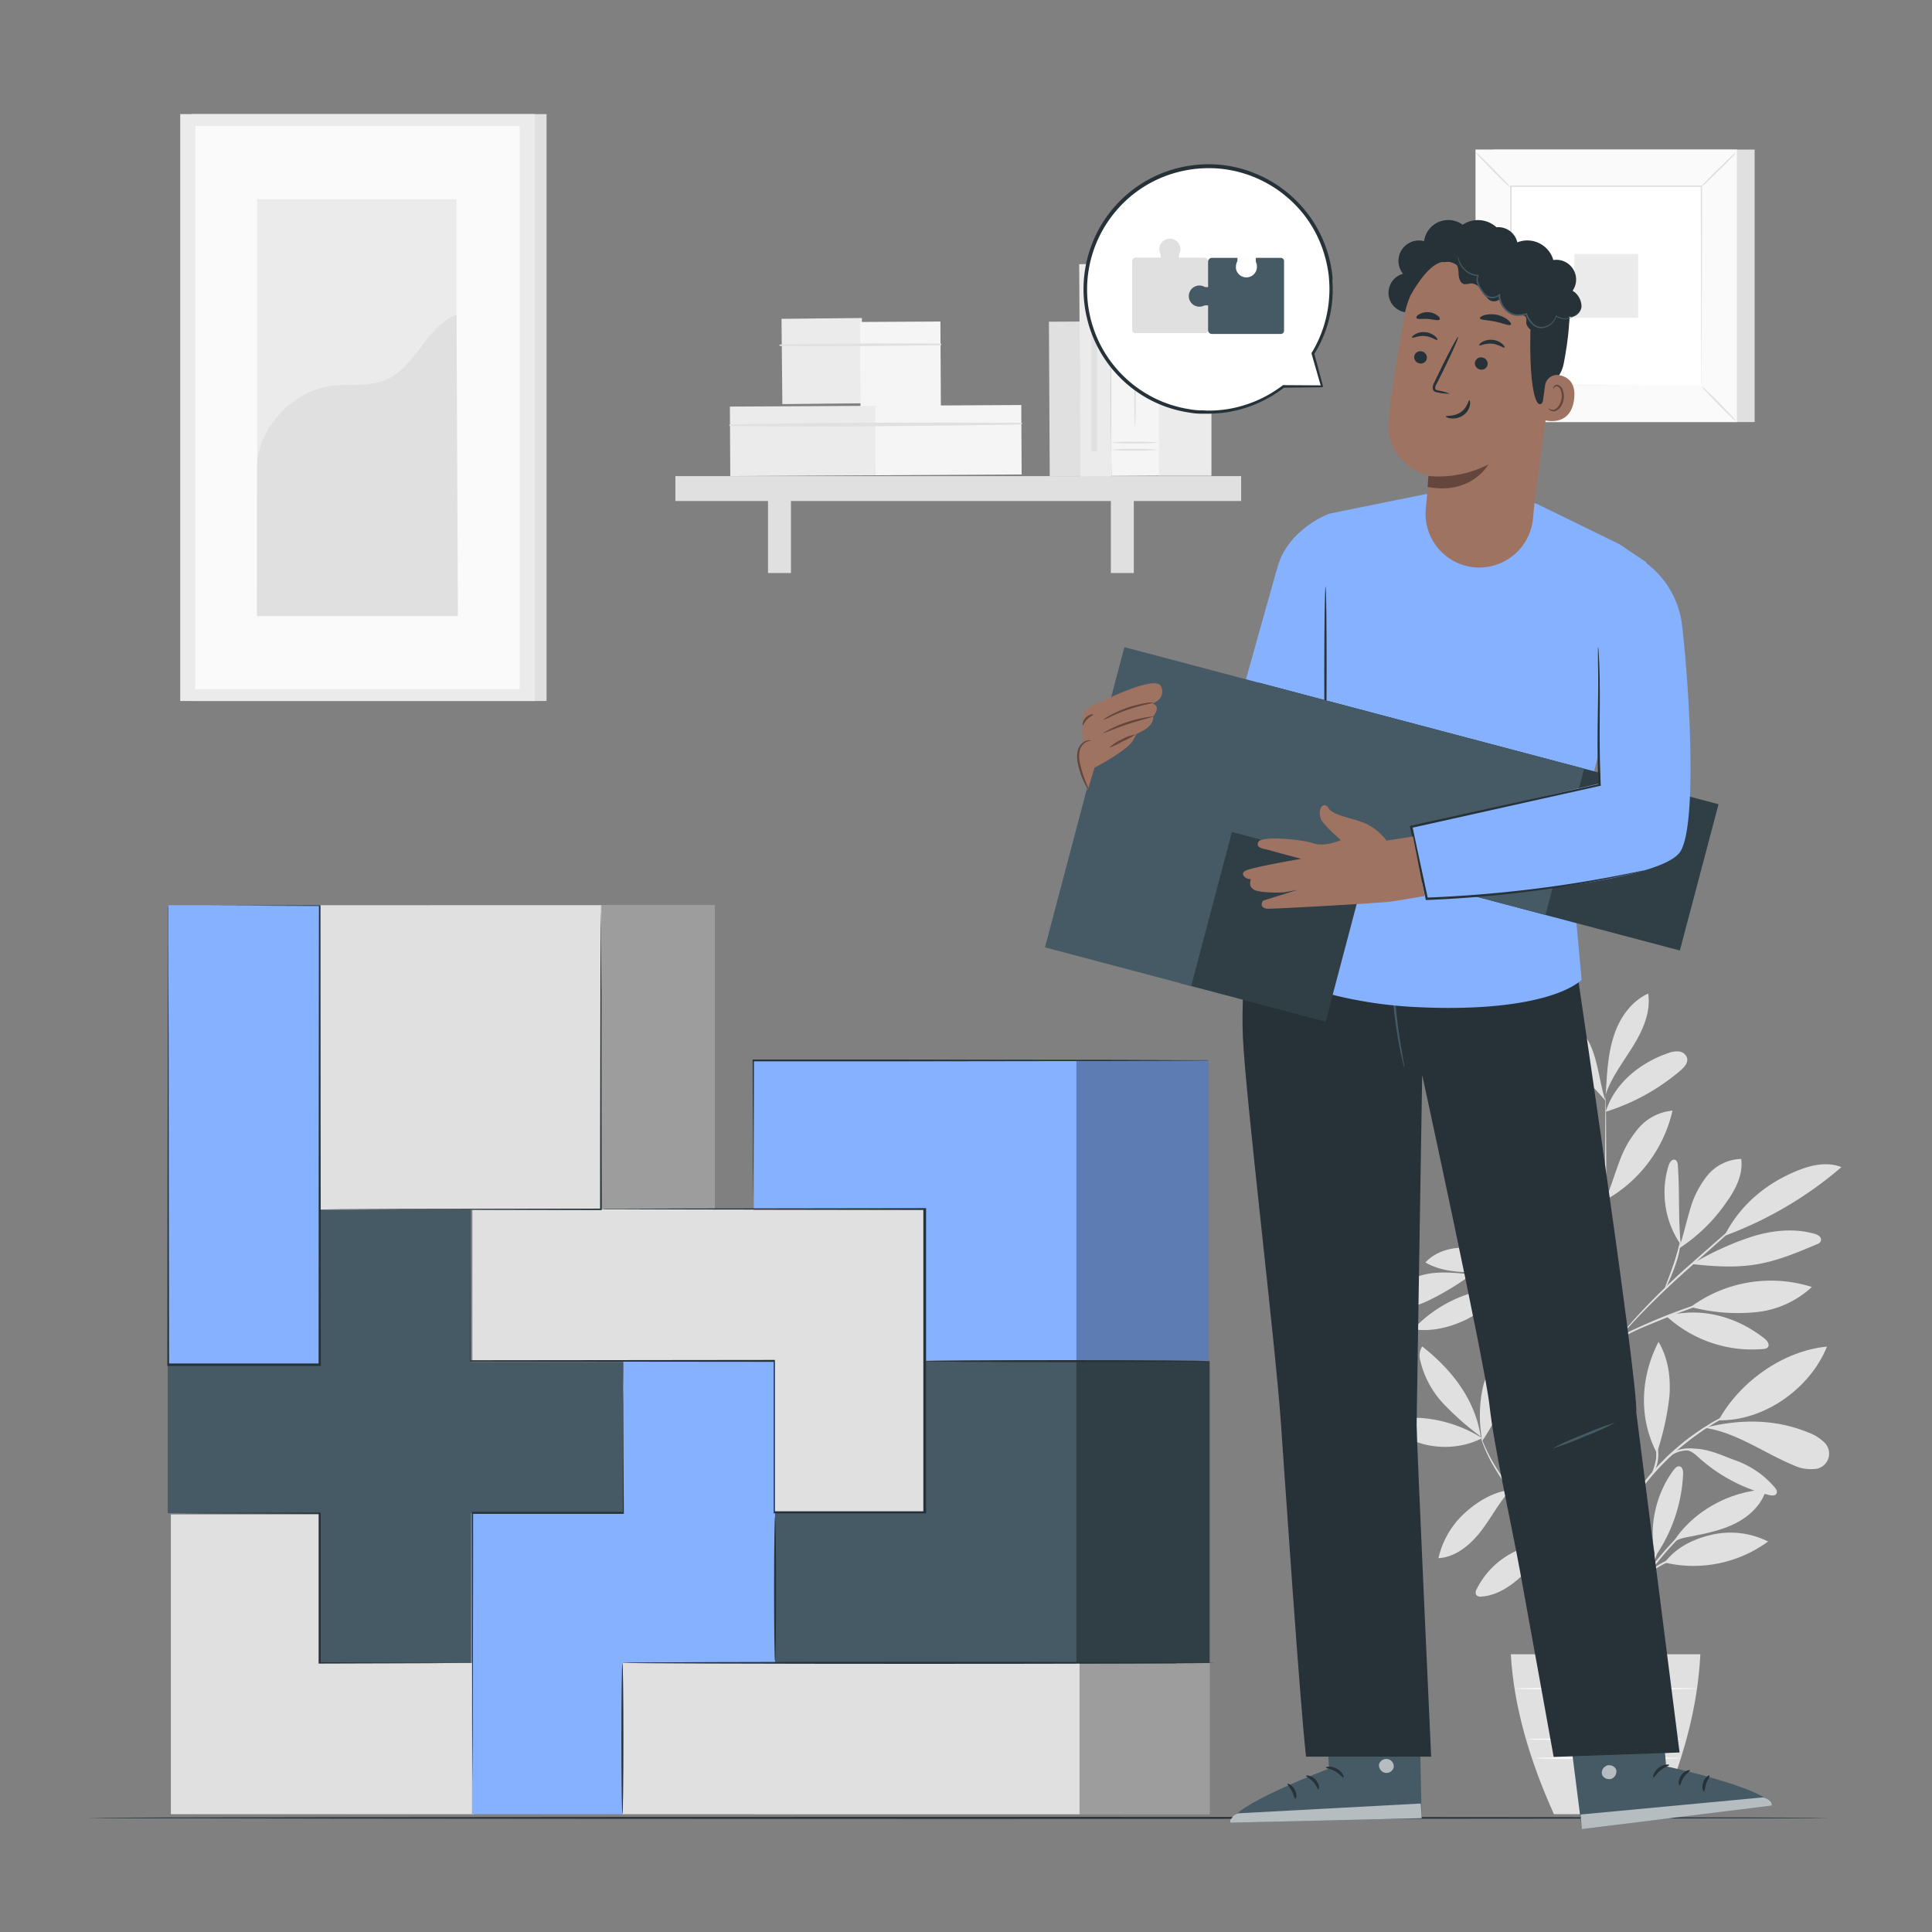 <svg xmlns="http://www.w3.org/2000/svg" viewBox="0 0 500 500"><rect x="0" y="0" width="500" height="500" fill="#808080" stroke="none"/><g id="freepik--background-complete--inject-35"><rect x="49.69" y="29.53" width="91.76" height="151.89" style="fill:#e0e0e0"></rect><rect x="46.64" y="29.53" width="91.76" height="151.89" style="fill:#ebebeb"></rect><rect x="50.55" y="32.61" width="83.95" height="145.73" style="fill:#fafafa"></rect><rect x="66.53" y="51.55" width="51.62" height="107.86" style="fill:#ebebeb"></rect><path d="M66.53,121.24c-.12-10.08,8.94-19.92,18.92-21.32,4.75-.67,9.81.27,14.25-1.55,7.94-3.26,10.46-13.8,18.45-16.93l.36,78h-52Z" style="fill:#e0e0e0"></path><rect x="271.56" y="83.25" width="8.03" height="39.97" transform="translate(-0.55 1.48) rotate(-0.31)" style="fill:#e0e0e0"></rect><rect x="201.92" y="83.39" width="20.8" height="22.07" transform="matrix(1, -0.01, 0.01, 1, -0.5, 1.14)" style="fill:#ebebeb"></rect><rect x="222.63" y="83.28" width="20.8" height="22.07" transform="translate(-0.5 1.25) rotate(-0.31)" style="fill:#f5f5f5"></rect><path d="M201.9,89.54c13.82.12,27.68,0,41.5-.19a.22.22,0,0,0,0-.44c-13.82-.08-27.68,0-41.5.25a.19.19,0,0,0,0,.38Z" style="fill:#e0e0e0"></path><rect x="188.94" y="105.14" width="37.79" height="17.98" transform="translate(-0.61 1.11) rotate(-0.31)" style="fill:#ebebeb"></rect><rect x="226.56" y="104.93" width="37.79" height="17.98" transform="translate(-0.61 1.32) rotate(-0.31)" style="fill:#f5f5f5"></rect><path d="M188.92,110.24c25.11.28,50.3,0,75.41-.37a.23.23,0,0,0,0-.45c-25.11-.13-50.31-.11-75.41.44a.19.19,0,0,0,0,.38Z" style="fill:#e0e0e0"></path><rect x="174.79" y="123.22" width="146.42" height="6.44" style="fill:#e0e0e0"></rect><rect x="198.76" y="126.32" width="5.94" height="21.98" style="fill:#e0e0e0"></rect><rect x="287.49" y="126.32" width="5.94" height="21.98" style="fill:#e0e0e0"></rect><rect x="279.44" y="68.35" width="8.03" height="54.97" transform="translate(-0.51 1.52) rotate(-0.31)" style="fill:#ebebeb"></rect><rect x="287.51" y="78.59" width="12.48" height="44.55" transform="translate(-0.54 1.58) rotate(-0.31)" style="fill:#f5f5f5"></rect><path d="M299.79,87.14a44.67,44.67,0,0,1-6.24.22,44.79,44.79,0,0,1-6.24-.22,45.82,45.82,0,0,1,6.24-.21A45.7,45.7,0,0,1,299.79,87.14Z" style="fill:#e0e0e0"></path><path d="M299.79,85.27a44.67,44.67,0,0,1-6.24.22,44.79,44.79,0,0,1-6.24-.22,45.82,45.82,0,0,1,6.24-.21A45.7,45.7,0,0,1,299.79,85.27Z" style="fill:#e0e0e0"></path><path d="M299.79,116.41a45.7,45.7,0,0,1-6.24.21,45.82,45.82,0,0,1-6.24-.21,44.79,44.79,0,0,1,6.24-.22A44.67,44.67,0,0,1,299.79,116.41Z" style="fill:#e0e0e0"></path><path d="M299.79,114.54a47.72,47.72,0,0,1-6.24.21,47.85,47.85,0,0,1-6.24-.21,44.79,44.79,0,0,1,6.24-.22A44.67,44.67,0,0,1,299.79,114.54Z" style="fill:#e0e0e0"></path><path d="M293.75,110.45c-.12,0-.21-4.49-.21-10s.09-10,.21-10,.22,4.49.22,10S293.87,110.45,293.75,110.45Z" style="fill:#e0e0e0"></path><rect x="299.93" y="89.5" width="13.59" height="33.63" style="fill:#ebebeb"></rect><path d="M285.5,77.71a2.31,2.31,0,1,1-2.31-2.31A2.3,2.3,0,0,1,285.5,77.71Z" style="fill:#e0e0e0"></path><rect x="282.48" y="84.06" width="1.43" height="32.7" style="fill:#e0e0e0"></rect><path d="M383.56,372.17a34.71,34.71,0,0,0-14.86-5.12c-2.43-.25-5.08-.18-7,1.3a1.43,1.43,0,0,0-.72,1.28,1.55,1.55,0,0,0,.68.88c6.05,4.61,15.2,5.19,21.93,1.66" style="fill:#e0e0e0"></path><path d="M383.18,371.75a72.85,72.85,0,0,1-9.6-8.45,24.34,24.34,0,0,1-6-11.13,4.52,4.52,0,0,1,.48-3.72c7.65,6,13.66,13.7,15.14,23.3" style="fill:#e0e0e0"></path><path d="M383.48,372.11a34.86,34.86,0,0,1,.18-12.6,17,17,0,0,1,6.71-10.4c1.33,3.09.76,6.65-.17,9.88a48,48,0,0,1-6.66,14" style="fill:#e0e0e0"></path><path d="M391,385.55c-4.55.55-8.51,2.95-11.91,6a22.55,22.55,0,0,0-6.82,11.71c4.46-.28,8.25-3.43,11-7s4.65-7.41,7.67-10.71" style="fill:#e0e0e0"></path><path d="M392.61,387.7a29.41,29.41,0,0,1,3.4-27.81c2.59,9.23,1.64,19.65-3.4,27.81" style="fill:#e0e0e0"></path><path d="M402.52,399.5a21.28,21.28,0,0,0-20.32,11.7,1.6,1.6,0,0,0-.14,1.6,1.53,1.53,0,0,0,1.35.39c4-.26,7.56-2.67,10.49-5.41s5.48-5.92,8.71-8.29" style="fill:#e0e0e0"></path><path d="M402.21,398.86a37.85,37.85,0,0,1-.38-21.15c.75-2.72,2-5.58,4.51-6.86a.87.87,0,0,1,.69-.12.9.9,0,0,1,.44.5,12.61,12.61,0,0,1,1.06,6.07,37.67,37.67,0,0,1-.95,6.14c-.79,3.76-1.21,7.79-3.27,11a20.84,20.84,0,0,0-1.31,2.42c-.39.82-.39,1.11-.75,1.76" style="fill:#e0e0e0"></path><path d="M428.44,402.77c-1.94-7.4.12-16.36,4.78-22.42.34-.45.8-.92,1.36-.87.86.08,1.08,1.22,1,2.08a40.56,40.56,0,0,1-7.18,21.21" style="fill:#e0e0e0"></path><path d="M430.81,404.39a32.64,32.64,0,0,0,26.76-5.45,21.68,21.68,0,0,0-14.49-1.77c-4.84,1.1-9.26,3.27-12.27,7.22" style="fill:#e0e0e0"></path><path d="M432.8,399.46c5-8.2,14.68-13.55,24.29-14-1.11,3.91-4.32,6.95-7.95,8.78s-7.66,2.64-11.65,3.41c-1.55.3-3.68.63-4.69,1.85" style="fill:#e0e0e0"></path><path d="M428.94,375.57a71,71,0,0,0,3.11-14.22c.37-4.84-.32-9.91-2.83-14.07-4.7,9.1-5.18,19.72-.42,28.78" style="fill:#e0e0e0"></path><path d="M444.76,367.58c5.5-10,16.71-18,28.06-19.08-4.38,10.89-16.32,19.31-28.06,19.08" style="fill:#e0e0e0"></path><path d="M441.31,369.54c8.19,1.24,15.17,6.48,22.83,9.65a10.25,10.25,0,0,0,5.17,1,4,4,0,0,0,2.53-7.15,11,11,0,0,0-3.75-2.27c-8.35-3.48-17.29-3.56-26.08-1.46" style="fill:#e0e0e0"></path><path d="M436.56,375.28c1.86.54,2.49,1.5,4,2.75a42.85,42.85,0,0,0,17.32,8.89c.66.17,1.53.23,1.86-.36s-.08-1.16-.45-1.62a23.76,23.76,0,0,0-10.46-7.1c-4-1.49-7.46-3.28-12.23-2.9" style="fill:#e0e0e0"></path><path d="M431.21,340.57a32.81,32.81,0,0,0,25.13,8.55,1.75,1.75,0,0,0,1.14-.41c.63-.69-.12-1.75-.86-2.33-7.39-5.76-16.34-8.15-25.41-5.81" style="fill:#e0e0e0"></path><path d="M437.56,338.24a35,35,0,0,1,31.35-5.17A24.89,24.89,0,0,1,454,339.63a47.33,47.33,0,0,1-16.41-1.39" style="fill:#e0e0e0"></path><path d="M435,322.29c-.73-7.37-.26-13.19-.77-20.6,0-.59-.17-1.3-.72-1.52-.77-.29-1.42.65-1.67,1.44A23.66,23.66,0,0,0,435,322.13" style="fill:#e0e0e0"></path><path d="M434.5,323.11a43.43,43.43,0,0,0,12.22-11.87c2.41-3.31,4.45-7.26,3.9-11.31a11.68,11.68,0,0,0-8.81,4.37,24.62,24.62,0,0,0-4.5,9c-1,3.24-1.66,6.58-2.81,9.77" style="fill:#e0e0e0"></path><path d="M446.5,319.77a98.33,98.33,0,0,0,30.06-17.72c-3.59-1.45-7.7-.58-11.29.87-8.2,3.31-14.9,8.9-18.92,16.77" style="fill:#e0e0e0"></path><path d="M437.88,327.14c5.55.61,11.18,1,16.69.08s10.52-3.05,15.58-5.18a1.77,1.77,0,0,0,1.06-.8,1.21,1.21,0,0,0-.38-1.33,3.34,3.34,0,0,0-1.33-.63c-5.5-1.53-11.43-.81-16.84,1a77.72,77.72,0,0,0-14.78,6.85" style="fill:#e0e0e0"></path><path d="M406.19,340.82c-3.78-7.64-3.54-16.56-.26-24.44,2.3,3.51,2.58,8,2.16,12.15s-1.69,8.47-1.78,12.67" style="fill:#e0e0e0"></path><path d="M391.07,333.19A34.07,34.07,0,0,0,365.75,344c4.71.74,9.57-.48,13.86-2.57a70.89,70.89,0,0,0,11.89-8" style="fill:#e0e0e0"></path><path d="M380.9,329.79c-4.62-.37-9.07-1-13.52.42a16.21,16.21,0,0,0-10.3,8.73,24.35,24.35,0,0,0,12.67-2.39,72.46,72.46,0,0,0,11.15-6.76" style="fill:#e0e0e0"></path><path d="M396,330c-4.16-2.73-8.43-5.5-13.28-6.63s-10.45-.3-13.83,3.35c3.92,2.3,8.68,2.57,13.22,2.57s10.12-.05,14.41,1.46" style="fill:#e0e0e0"></path><path d="M396,330.17c-7.11-7-9.8-19.53-6.94-29.08A44.28,44.28,0,0,1,396,330.17" style="fill:#e0e0e0"></path><path d="M415.54,310.38c1.34-3.12,2.28-6.39,3.49-9.56a27.25,27.25,0,0,1,5-8.82,13.11,13.11,0,0,1,8.81-4.57,35.51,35.51,0,0,1-17.1,23" style="fill:#e0e0e0"></path><path d="M412,314.5c-2.22-3.05-4.79-7.2-7.79-9.48s-6.93-3.66-10.61-2.78A24.72,24.72,0,0,0,412,314.5" style="fill:#e0e0e0"></path><path d="M412.71,310.63a52.41,52.41,0,0,1-3.51-11.36A17.7,17.7,0,0,1,411,287.72c3.9,7.38,5.16,15.3,1.93,23" style="fill:#e0e0e0"></path><path d="M415.57,287.72c2.21-7.31,8.91-12.7,16.14-15.17a6.16,6.16,0,0,1,2.83-.43,2.46,2.46,0,0,1,2.09,1.74c.26,1.25-.76,2.36-1.73,3.19a54.83,54.83,0,0,1-19.33,10.67" style="fill:#e0e0e0"></path><path d="M415.65,281.74c.28-4.72.58-9.5,2.11-14s4.49-8.66,8.79-10.62c.74,4.77-1.37,9.5-3.9,13.6s-5.59,8-7.11,12.54" style="fill:#e0e0e0"></path><path d="M415.54,285c-1.83-5.34-2-12.11-5.21-16.75-2.23-3.25-5.81-5.46-7.73-8.9a13.5,13.5,0,0,0,.45,10.1A29.27,29.27,0,0,0,409,277.9c2.36,2.52,4.38,4.42,6.58,7.09" style="fill:#e0e0e0"></path><path d="M415.57,442c-.14,0-.26-35.56-.27-79.42s.1-79.43.24-79.43.26,35.55.27,79.43S415.72,442,415.57,442Z" style="fill:#e0e0e0"></path><path d="M446.65,335.45a6.82,6.82,0,0,1-1.34.5l-3.68,1.25c-3.1,1.05-7.36,2.58-12,4.48s-8.9,3.56-11.36,5.69a8.32,8.32,0,0,0-2.28,3c-.35.84-.42,1.35-.46,1.34s0-.13,0-.37a6.44,6.44,0,0,1,.26-1A8,8,0,0,1,418,347.1,19.94,19.94,0,0,1,423,344c2-.92,4.16-1.88,6.48-2.84,4.64-1.9,8.93-3.38,12.07-4.35,1.57-.49,2.85-.85,3.74-1.09A8.36,8.36,0,0,1,446.65,335.45Z" style="fill:#e0e0e0"></path><path d="M456.84,310.43a2.54,2.54,0,0,1-.38.4l-1.14,1.07-4.26,3.87L436.88,328.4c-5.53,4.93-10.32,9.63-13.63,13.18-1.66,1.77-3,3.23-3.86,4.26l-1,1.17c-.24.27-.37.41-.39.39a3.4,3.4,0,0,1,.31-.45c.21-.29.53-.71,1-1.24.84-1.07,2.11-2.57,3.74-4.38A179.9,179.9,0,0,1,436.54,328c5.55-4.91,10.61-9.33,14.28-12.51l4.37-3.75,1.21-1A2.32,2.32,0,0,1,456.84,310.43Z" style="fill:#e0e0e0"></path><path d="M430.91,333.41c-.15-.07,1-2.74,2.16-6.11s1.71-6.23,1.86-6.2a21.26,21.26,0,0,1-1.37,6.36,42.72,42.72,0,0,1-1.72,4.28A7,7,0,0,1,430.91,333.41Z" style="fill:#e0e0e0"></path><path d="M415.61,354.93a5.84,5.84,0,0,1-.86-1l-2.18-2.8c-1.84-2.37-4.38-5.65-7.22-9.23s-5.46-6.8-7.35-9.13L395.76,330a7.64,7.64,0,0,1-.77-1,5.34,5.34,0,0,1,.93.92c.57.62,1.37,1.53,2.36,2.66,2,2.27,4.62,5.45,7.47,9s5.35,6.9,7.11,9.33c.88,1.22,1.58,2.21,2.05,2.9A7.35,7.35,0,0,1,415.61,354.93Z" style="fill:#e0e0e0"></path><path d="M408.79,346.19a12.59,12.59,0,0,1-2.85-5.35,15,15,0,0,1-.65-5.39l.23,0c-.11.41-.18.63-.22.62s0-.23,0-.66l.23,0a24.47,24.47,0,0,0,.91,5.24A40.79,40.79,0,0,0,408.79,346.19Z" style="fill:#e0e0e0"></path><path d="M400,335.12a8.8,8.8,0,0,0-2-1.16,13.36,13.36,0,0,0-5.53-.44,33.71,33.71,0,0,0-5.58.9,16.59,16.59,0,0,1-2.29.55,8,8,0,0,1,2.2-.9,25.12,25.12,0,0,1,5.63-1.06,12.21,12.21,0,0,1,5.71.61A3.51,3.51,0,0,1,400,335.12Z" style="fill:#e0e0e0"></path><path d="M397.91,332.44c0,.08-1.16-.47-3.06-1.11a31.07,31.07,0,0,0-7.61-1.57,31.65,31.65,0,0,0-7.77.39c-2,.35-3.16.72-3.19.64a2.66,2.66,0,0,1,.81-.35,20,20,0,0,1,2.31-.64,26.94,26.94,0,0,1,7.88-.56A27.39,27.39,0,0,1,395,331a19.73,19.73,0,0,1,2.18,1A3,3,0,0,1,397.91,332.44Z" style="fill:#e0e0e0"></path><path d="M415.54,321.1a62.23,62.23,0,0,1-2.23-7.74,63.68,63.68,0,0,1-1.73-7.86,61.73,61.73,0,0,1,2.23,7.73A63.18,63.18,0,0,1,415.54,321.1Z" style="fill:#e0e0e0"></path><path d="M415.68,321.1a37.63,37.63,0,0,0-2.47-4.64,20.22,20.22,0,0,0-3.63-3.74c0-.06.6.15,1.4.72a11.17,11.17,0,0,1,2.65,2.73A10.3,10.3,0,0,1,415.68,321.1Z" style="fill:#e0e0e0"></path><path d="M415.57,423c-.05,0-.16-.85-.56-2.36a33.58,33.58,0,0,0-2.37-6.16c-2.46-5-6.93-11.39-12.61-17.76-2.82-3.22-5.55-6.25-7.87-9.16a63.67,63.67,0,0,1-5.62-8.11,38.46,38.46,0,0,1-2.84-6c-.26-.74-.45-1.32-.56-1.72a2.63,2.63,0,0,1-.14-.61s.3.81.89,2.26a43.92,43.92,0,0,0,3,5.91,70.12,70.12,0,0,0,5.68,8c2.33,2.87,5.06,5.89,7.88,9.11,5.7,6.39,10.16,12.84,12.55,17.94a30.45,30.45,0,0,1,2.25,6.27c.16.77.27,1.37.31,1.79A2.64,2.64,0,0,1,415.57,423Z" style="fill:#e0e0e0"></path><path d="M443.66,391.3a13.61,13.61,0,0,1-1.47.83,31.92,31.92,0,0,0-3.82,2.52,44.17,44.17,0,0,0-5,4.58c-1.76,1.86-3.57,4-5.42,6.33-3.7,4.64-7.16,8.75-9.23,12-1.05,1.63-1.82,3-2.32,4a10.92,10.92,0,0,1-.81,1.48,1.61,1.61,0,0,1,.14-.41c.11-.27.26-.66.49-1.16a37.92,37.92,0,0,1,2.19-4.06c2-3.36,5.45-7.52,9.14-12.15,1.85-2.32,3.69-4.48,5.48-6.34a41.24,41.24,0,0,1,5.14-4.54,27,27,0,0,1,3.94-2.41c.49-.24.89-.39,1.15-.51A2.29,2.29,0,0,1,443.66,391.3Z" style="fill:#e0e0e0"></path><path d="M444.21,401.59a21.24,21.24,0,0,1-3.11.46,39.82,39.82,0,0,0-7.38,1.45,22.21,22.21,0,0,0-6.61,3.47c-1.52,1.17-2.24,2.15-2.31,2.09a2.44,2.44,0,0,1,.46-.72,12,12,0,0,1,1.62-1.65,19.92,19.92,0,0,1,6.68-3.68,32.68,32.68,0,0,1,7.5-1.32A17.59,17.59,0,0,1,444.21,401.59Z" style="fill:#e0e0e0"></path><path d="M425.71,407.93c-.16-.09,1.24-2.23,2.32-5.11s1.26-5.46,1.45-5.43a5.32,5.32,0,0,1-.05,1.67,18.35,18.35,0,0,1-.91,3.93,19.41,19.41,0,0,1-1.81,3.61C426.16,407.46,425.77,408,425.71,407.93Z" style="fill:#e0e0e0"></path><path d="M452.75,363.68a2.79,2.79,0,0,1-.5.26l-1.46.67c-.64.27-1.42.62-2.29,1.08s-1.91.92-3,1.56l-1.7,1c-.59.34-1.17.74-1.79,1.13-1.25.75-2.51,1.69-3.84,2.64a66.17,66.17,0,0,0-14.8,15.32c-.91,1.37-1.8,2.65-2.52,3.93-.36.63-.74,1.23-1.06,1.83l-.91,1.72c-.6,1.09-1,2.13-1.46,3s-.75,1.68-1,2.33l-.62,1.48a2,2,0,0,1-.25.51,3.27,3.27,0,0,1,.15-.54l.53-1.52a24.12,24.12,0,0,1,.93-2.38c.4-.91.81-2,1.4-3.07l.88-1.75c.31-.61.69-1.22,1-1.86.7-1.29,1.58-2.59,2.49-4a63.75,63.75,0,0,1,14.9-15.43c1.36-.95,2.63-1.88,3.9-2.62.63-.39,1.22-.78,1.82-1.11l1.72-.95c1.09-.62,2.13-1.07,3-1.5s1.69-.76,2.34-1l1.51-.57A2,2,0,0,1,452.75,363.68Z" style="fill:#e0e0e0"></path><path d="M430.53,378.57a3.51,3.51,0,0,1,1.22-1.82,7.67,7.67,0,0,1,4.92-1.89,13.31,13.31,0,0,1,5.18,1,7.48,7.48,0,0,1,2,.95,11.47,11.47,0,0,1-2.08-.6,15.6,15.6,0,0,0-5-.85A8.06,8.06,0,0,0,432,377,14.16,14.16,0,0,0,430.53,378.57Z" style="fill:#e0e0e0"></path><path d="M427.2,382a18.24,18.24,0,0,0,1.4-4.55,18.74,18.74,0,0,0-.31-4.75,3.24,3.24,0,0,1,.58,1.32,9.38,9.38,0,0,1,.24,3.49,9.14,9.14,0,0,1-1,3.33C427.64,381.63,427.25,382,427.2,382Z" style="fill:#e0e0e0"></path><path d="M391,428.12c.77,13.59,4.86,27.41,11.16,41.39h27.4c6-13.84,9.82-27.64,10.49-41.39Z" style="fill:#e0e0e0"></path><path d="M435.62,450.11c0,.15-9,.26-20.14.26s-20.14-.11-20.14-.26,9-.25,20.14-.25S435.62,450,435.62,450.11Z" style="fill:#fafafa"></path><path d="M435,455c0,.14-8.45.25-18.88.25s-18.89-.11-18.89-.25,8.46-.26,18.89-.26S435,454.9,435,455Z" style="fill:#fafafa"></path><path d="M402.61,437a76.7,76.7,0,0,1,0,12.62,79.76,79.76,0,0,1,0-12.62Z" style="fill:#fafafa"></path><path d="M417.29,437a82.26,82.26,0,0,1,0,13.07,82.26,82.26,0,0,1,0-13.07Z" style="fill:#fafafa"></path><path d="M431.07,436.93a85.56,85.56,0,0,1,0,13.33,85.56,85.56,0,0,1,0-13.33Z" style="fill:#fafafa"></path><path d="M439.19,437c0,.15-10.57.26-23.62.26s-23.63-.11-23.63-.26,10.58-.25,23.63-.25S439.19,436.9,439.19,437Z" style="fill:#fafafa"></path><rect x="386.45" y="38.71" width="67.65" height="70.52" style="fill:#e0e0e0"></rect><rect x="381.87" y="38.71" width="67.65" height="70.52" style="fill:#fafafa"></rect><path d="M449.54,109.25H381.85V38.69h67.69Zm-67.65,0H449.5V38.73H381.89Z" style="fill:#e0e0e0"></path><rect x="390.96" y="48.19" width="49.46" height="51.56" style="fill:#fff"></rect><path d="M391,100.09a7.69,7.69,0,0,1-1.22,1.42c-.79.84-1.9,2-3.14,3.19s-2.39,2.32-3.24,3.09a7.69,7.69,0,0,1-1.43,1.2,8.09,8.09,0,0,1,1.22-1.42c.79-.83,1.9-2,3.15-3.19s2.39-2.33,3.24-3.1A7.89,7.89,0,0,1,391,100.09Z" style="fill:#e0e0e0"></path><path d="M440.43,100a8.29,8.29,0,0,1,1.41,1.22c.84.79,2,1.9,3.19,3.14s2.32,2.39,3.1,3.23a8.74,8.74,0,0,1,1.19,1.43,7.23,7.23,0,0,1-1.42-1.21c-.83-.79-2-1.9-3.19-3.15s-2.32-2.4-3.1-3.24A7.51,7.51,0,0,1,440.43,100Z" style="fill:#e0e0e0"></path><path d="M440.29,48.33a7.69,7.69,0,0,1,1.22-1.42c.79-.84,1.9-2,3.15-3.19s2.38-2.32,3.23-3.09a6.9,6.9,0,0,1,1.43-1.19,8.29,8.29,0,0,1-1.22,1.41c-.79.83-1.9,2-3.15,3.19s-2.39,2.33-3.24,3.1A7.89,7.89,0,0,1,440.29,48.33Z" style="fill:#e0e0e0"></path><path d="M390.83,48.45a7.69,7.69,0,0,1-1.42-1.22c-.84-.79-2-1.9-3.19-3.14s-2.32-2.39-3.09-3.23a7.58,7.58,0,0,1-1.19-1.43,7.77,7.77,0,0,1,1.41,1.21c.83.79,2,1.9,3.19,3.15s2.33,2.4,3.1,3.24A7.89,7.89,0,0,1,390.83,48.45Z" style="fill:#e0e0e0"></path><path d="M440.29,99.75s0-.09,0-.25,0-.41,0-.72c0-.65,0-1.57,0-2.78,0-2.44,0-6-.05-10.51,0-9-.06-21.9-.1-37.3l.19.19-49.32,0h0l.22-.22c0,18.92,0,36.63,0,51.56l-.19-.19,35.72.1,10,0,2.66,0h.92a.72.72,0,0,1-.22,0h-.66l-2.62,0-10,0-35.84.1h-.19v-.19c0-14.93,0-32.64,0-51.56V48H391l49.32,0h.19v.19c0,15.45-.07,28.36-.1,37.42,0,4.5,0,8-.05,10.47,0,1.19,0,2.11,0,2.74,0,.3,0,.53,0,.7A1.66,1.66,0,0,1,440.29,99.75Z" style="fill:#e0e0e0"></path><rect x="407.44" y="65.72" width="16.51" height="16.51" style="fill:#ebebeb"></rect></g><g id="freepik--Floor--inject-35"><path d="M473.17,470.47c0,.14-100.82.26-225.16.26s-225.18-.12-225.18-.26,100.8-.26,225.18-.26S473.17,470.33,473.17,470.47Z" style="fill:#263238"></path></g><g id="freepik--Character--inject-35"><path d="M367.14,432.94l.78,37.6-49.49,1.17c.17-4.48,25.54-14,25.54-14l-1.55-24.08Z" style="fill:#455a64"></path><g style="opacity:0.6"><path d="M359.22,455.27a1.92,1.92,0,0,1,1.46,2.15,1.94,1.94,0,0,1-2.24,1.38,2,2,0,0,1-1.53-2.28,2,2,0,0,1,2.5-1.2" style="fill:#fff"></path></g><g style="opacity:0.6"><path d="M367.92,470.54l-.23-3.79-47.37,2.54s-2.18,1-1.89,2.42Z" style="fill:#fff"></path></g><path d="M343.16,457.44c0,.23,1.23.3,2.43,1s1.87,1.65,2.09,1.55-.17-1.4-1.65-2.24S343.1,457.23,343.16,457.44Z" style="fill:#263238"></path><path d="M338,459.59c0,.22,1,.58,1.86,1.53s1.11,2,1.35,1.95.36-1.31-.72-2.47S338,459.37,338,459.59Z" style="fill:#263238"></path><path d="M335.23,465.53c.22,0,.53-1.11-.13-2.34s-1.8-1.71-1.89-1.52.62.85,1.14,1.87S335,465.51,335.23,465.53Z" style="fill:#263238"></path><path d="M343.45,451.91c.11.21,1.21-.13,2.58-.08s2.44.44,2.56.24-.92-1-2.54-1S343.33,451.74,343.45,451.91Z" style="fill:#263238"></path><path d="M344.48,446.34a5,5,0,0,0,2.48-.08,11.26,11.26,0,0,0,2.58-.81,12.79,12.79,0,0,0,1.4-.75,2.92,2.92,0,0,0,.73-.57.93.93,0,0,0,.08-1.21,1.33,1.33,0,0,0-1.07-.5,3.57,3.57,0,0,0-.93.14,9.36,9.36,0,0,0-1.52.54,8.76,8.76,0,0,0-2.25,1.47c-1.12,1-1.49,1.9-1.41,1.94s.65-.66,1.8-1.52a9.78,9.78,0,0,1,2.18-1.22,8.61,8.61,0,0,1,1.41-.45c.52-.15,1-.16,1.11.06s.06.11-.05.26a2.6,2.6,0,0,1-.54.42c-.43.28-.87.52-1.29.74a14.25,14.25,0,0,1-2.37.92A17.35,17.35,0,0,0,344.48,446.34Z" style="fill:#263238"></path><path d="M344.81,446.66a3.68,3.68,0,0,0,.59-2.28,7.36,7.36,0,0,0-.4-2.56,8.19,8.19,0,0,0-.67-1.41,2.07,2.07,0,0,0-1.62-1.14,1.13,1.13,0,0,0-1,.67,2.93,2.93,0,0,0-.24.87,5.19,5.19,0,0,0,0,1.58,5.28,5.28,0,0,0,1.13,2.39c1,1.19,2,1.44,2,1.36s-.78-.53-1.55-1.68a5.29,5.29,0,0,1-.84-2.18,4.43,4.43,0,0,1,0-1.36c.06-.5.25-.9.45-.86s.67.36.89.75a7.4,7.4,0,0,1,.64,1.25,8.11,8.11,0,0,1,.55,2.33C344.91,445.76,344.67,446.62,344.81,446.66Z" style="fill:#263238"></path><path d="M404.65,436.06l4.73,37.31,49.14-6.09c-.83-4.41-27.33-10.16-27.33-10.16l-2-24Z" style="fill:#455a64"></path><g style="opacity:0.6"><path d="M415.75,457a1.92,1.92,0,0,0-1.12,2.34,2,2,0,0,0,2.42,1,2,2,0,0,0,1.17-2.48,2,2,0,0,0-2.64-.82" style="fill:#fff"></path></g><g style="opacity:0.6"><path d="M409.38,473.37l-.32-3.78,47.23-4.43s2.3.63,2.23,2.12Z" style="fill:#fff"></path></g><path d="M432,456.78c0,.23-1.17.48-2.26,1.36s-1.61,1.91-1.84,1.84,0-1.41,1.31-2.45S432,456.57,432,456.78Z" style="fill:#263238"></path><path d="M437.36,458.16c.08.21-.91.73-1.61,1.79s-.81,2.1-1.05,2.12-.55-1.24.34-2.55S437.33,457.94,437.36,458.16Z" style="fill:#263238"></path><path d="M441,463.63c-.21.07-.68-1-.22-2.34s1.53-2,1.65-1.77-.49.92-.85,2S441.23,463.58,441,463.63Z" style="fill:#263238"></path><path d="M430.86,451.36c-.07.22-1.21.05-2.56.3s-2.35.79-2.5.61.77-1.11,2.36-1.39S431,451.17,430.86,451.36Z" style="fill:#263238"></path><path d="M429,446a4.9,4.9,0,0,1-2.46.29,11.33,11.33,0,0,1-2.66-.43,11.71,11.71,0,0,1-1.5-.53,3,3,0,0,1-.81-.46.94.94,0,0,1-.26-1.19,1.36,1.36,0,0,1,1-.65,3.25,3.25,0,0,1,.94,0,8.78,8.78,0,0,1,1.59.3,9.09,9.09,0,0,1,2.44,1.13c1.26.86,1.75,1.65,1.67,1.71s-.74-.55-2-1.23a10.21,10.21,0,0,0-2.33-.9,9.4,9.4,0,0,0-1.47-.24c-.53-.06-1,0-1.08.23,0,.08,0,.12.08.25a2.52,2.52,0,0,0,.6.33,13.66,13.66,0,0,0,3.87,1.11A16.75,16.75,0,0,1,429,446Z" style="fill:#263238"></path><path d="M428.75,446.36c-.08.05-.66-.71-.92-2.17a7.07,7.07,0,0,1,0-2.59,7.62,7.62,0,0,1,.45-1.49,2,2,0,0,1,1.43-1.37,1.16,1.16,0,0,1,1.1.53,2.74,2.74,0,0,1,.36.82,4.73,4.73,0,0,1,.19,1.56,5.18,5.18,0,0,1-.76,2.54c-.81,1.32-1.78,1.72-1.81,1.64a17.17,17.17,0,0,0,1.28-1.89,5.15,5.15,0,0,0,.52-2.28,4.8,4.8,0,0,0-.21-1.34c-.14-.49-.38-.86-.57-.79s-.62.45-.77.87a7.6,7.6,0,0,0-.65,3.72C428.52,445.49,428.88,446.31,428.75,446.36Z" style="fill:#263238"></path><path d="M324.2,233.21l81.61,2.61S424,357.12,423.47,365.54l11.2,88-32.59,1.14s-5.13-28.53-8.7-48.06c-2.38-13-6.72-32.05-7.9-42.9s-17.42-85.53-17.42-85.53-1.41,86.86-1.44,90.48,3.76,85.94,3.76,85.94H338c-1.67-14.86-5.64-74.32-6.5-86.34-1.54-21.7-9.13-84.12-9.84-99.78S324.2,233.21,324.2,233.21Z" style="fill:#263238"></path><path d="M393.42,246.23a12.49,12.49,0,0,0,.4-3.77,12.81,12.81,0,0,0-.17-3.79,26.12,26.12,0,0,0-.23,7.56Z" style="fill:#455a64"></path><path d="M390.45,245.35a18.54,18.54,0,0,0-.6-6.4,9.47,9.47,0,0,0,0,3.23A9.1,9.1,0,0,0,390.45,245.35Z" style="fill:#455a64"></path><path d="M340.64,245.36a6.87,6.87,0,0,0,.29-2.77,6.8,6.8,0,0,0-.29-2.76,7.13,7.13,0,0,0-.28,2.76A7.2,7.2,0,0,0,340.64,245.36Z" style="fill:#455a64"></path><path d="M337.44,246.81a10.33,10.33,0,0,0-.58-7,25.15,25.15,0,0,0,.34,3.49A26.35,26.35,0,0,0,337.44,246.81Z" style="fill:#455a64"></path><path d="M363.44,276.24a6.69,6.69,0,0,0-.19-1.42c-.17-1-.39-2.3-.65-3.84-.54-3.24-1.17-7.73-1.58-12.72s-.5-9.53-.49-12.81q0-2.34,0-3.9a8.17,8.17,0,0,0,0-1.43,7.09,7.09,0,0,0-.18,1.42c-.08.92-.16,2.25-.21,3.9a116.27,116.27,0,0,0,2.08,25.62c.31,1.61.6,2.91.83,3.81A6.6,6.6,0,0,0,363.44,276.24Z" style="fill:#455a64"></path><path d="M366.23,241a3,3,0,0,1,1.63.9,2.32,2.32,0,0,1,.54,1.83,2.13,2.13,0,0,1-3.7.7,2.28,2.28,0,0,1-.17-1.89,3,3,0,0,1,1.18-1.45s-.21,0-.54.15a2.24,2.24,0,0,0-1,1.16,2.61,2.61,0,0,0,.1,2.3,2.6,2.6,0,0,0,4.65-.88,2.64,2.64,0,0,0-.75-2.18,2.32,2.32,0,0,0-1.37-.71C366.42,240.93,366.23,241,366.23,241Z" style="fill:#455a64"></path><path d="M401.76,374.87a70.12,70.12,0,0,0,8.25-3.09,67.82,67.82,0,0,0,8-3.61,70.87,70.87,0,0,0-8.25,3.09A67.82,67.82,0,0,0,401.76,374.87Z" style="fill:#455a64"></path><path d="M344,132.94s-10.47,3.79-13.33,13.64c-2.21,7.64-13.62,48.61-13.62,48.61l-23.61-16.47-9,10S306,229.91,318,229.89c10,0,18.8-7.66,18.8-7.66l12.84-37.12Z" style="fill:#85B1FF"></path><path d="M419,140.78l7.13,4.79-19.54,77.84,2.73,30.2c-5.14,4.48-19.54,8.35-44.15,6.95a110.65,110.65,0,0,1-42.88-11.45l4.92-41.34,15.66-50.4L344,132.94l25-5.07,28.51,2.43Z" style="fill:#85B1FF"></path><path d="M343,195.19c.17,0,.32-9.7.33-21.67s-.11-21.68-.28-21.68-.32,9.7-.33,21.68S342.85,195.19,343,195.19Z" style="fill:#263238"></path><polygon points="444.75 208.14 363.61 186.68 363.44 186.64 325.76 176.67 305.21 254.38 343.06 264.38 353.6 224.52 434.74 245.98 444.75 208.14" style="fill:#455a64"></polygon><polygon points="444.75 208.14 363.61 186.68 363.44 186.64 325.76 176.67 305.21 254.38 343.06 264.38 353.6 224.52 434.74 245.98 444.75 208.14" style="opacity:0.3"></polygon><polygon points="409.98 198.94 328.83 177.49 328.66 177.44 290.99 167.48 270.44 245.18 308.28 255.19 318.82 215.32 399.97 236.78 409.98 198.94" style="fill:#455a64"></polygon><path d="M418.79,140.77,425,145a23.45,23.45,0,0,1,10.31,16.74c2.12,18.42,3.8,51.65-.38,58.55-5.63,9.31-65.74,12.35-65.74,12.35l-4-18.63,49-11.28-.61-15.48Z" style="fill:#85B1FF"></path><path d="M413.55,167.48a6.4,6.4,0,0,0,0,.65c0,.46,0,1.09,0,1.9,0,1.66.07,4.1.06,7.22,0,6.22-.4,15.15.05,25.92l.19-.25L370,212.61l-4.86,1.08-.29.07.06.29c1.42,6.5,2.78,12.77,4.05,18.63l.06.24h.24a309.62,309.62,0,0,0,40.44-4.3c5-.86,8.88-1.67,11.55-2.27,1.34-.3,2.37-.55,3.06-.72l.78-.21a.91.91,0,0,0,.26-.09.8.8,0,0,0-.27,0l-.79.16-3.08.63c-2.68.54-6.61,1.3-11.57,2.11a329.06,329.06,0,0,1-40.4,4.07l.29.22c-1.26-5.86-2.62-12.12-4-18.63l-.23.36,4.85-1.07,43.91-9.8.21,0v-.21c-.5-10.74-.14-19.67-.26-25.9,0-3.12-.13-5.56-.2-7.23-.05-.8-.09-1.43-.11-1.89A3,3,0,0,0,413.55,167.48Z" style="fill:#263238"></path><path d="M358.83,217.56a14.09,14.09,0,0,0-4.58-4c-3.09-1.75-9.22-2.34-10.41-4.38s-3,.11-2,2.73c.68,1.67,5.17,5.49,5.17,5.49s-4,1.9-7.09.85-13.48-2-14.25-.37c-.87,1.79,1.8,1.78,3,2.18.93.31,8.08,2.21,8.08,2.21s-13,2.18-14.52,3.13.5,2.22,1.32,2.09c.52-.08-.89,1.63,1,2.78,1.27.77,6.8.86,8.26.59l3-.57-8.94,2.81s-1.28,1.76,1.07,2.07c1,.13,29.52-1.49,31.69-1.8,3.75-.53,9.06-1.49,9.06-1.49l-3-15.41Z" style="fill:#9f7362"></path><path d="M281.53,204.47l1.7-5.77s8.85-4.59,10.1-7.28l.82-1.5s4.63-1.68,4.29-4.49c1.21-1.56,1.38-2.75-.15-3.36,0,0,3.51-1.2,2.22-4.39s-15.11,3.74-15.11,3.74-6.84,2-4.88,5.37c0,0-1,3.11,0,5.33,0,0-3.2,2.71-1.28,5.53Z" style="fill:#9f7362"></path><path d="M282.34,191.66a1,1,0,0,0-.62-.08,2.78,2.78,0,0,0-1.58.69,3.83,3.83,0,0,0-1.27,2.21,8.09,8.09,0,0,0,.08,3.09,19.67,19.67,0,0,0,1.8,5.22A6.31,6.31,0,0,0,282,204.7a34.65,34.65,0,0,1-2.52-7.23,8,8,0,0,1-.12-2.89,3.59,3.59,0,0,1,1-2A3.53,3.53,0,0,1,282.34,191.66Z" style="fill:#65463c"></path><path d="M285.56,186.3c.08.14,2.76-1.41,6.35-2.64s6.66-1.68,6.63-1.85a6.66,6.66,0,0,0-2,.14,28,28,0,0,0-4.77,1.2,27.74,27.74,0,0,0-4.49,2A6.2,6.2,0,0,0,285.56,186.3Z" style="fill:#65463c"></path><path d="M285.57,189.68c.07.15,2.83-1.12,6.38-2.29s6.52-1.8,6.49-2a32.63,32.63,0,0,0-12.87,4.25Z" style="fill:#65463c"></path><path d="M282.94,184.93c0-.15-1.08-.11-1.95.79s-.91,2-.77,2,.4-.84,1.15-1.58S283,185.08,282.94,184.93Z" style="fill:#65463c"></path><path d="M287.12,193.49a20.92,20.92,0,0,0,3.42-1.63,19.59,19.59,0,0,0,3.36-1.78,10.4,10.4,0,0,0-3.6,1.29A10.16,10.16,0,0,0,287.12,193.49Z" style="fill:#65463c"></path><path d="M364.3,80.86a5.09,5.09,0,0,1-1.2-10,5.29,5.29,0,0,1,5.44-8.45,6.33,6.33,0,0,1,10-4.25,7.11,7.11,0,0,1,8.74.65,5.07,5.07,0,0,1,3.64,9" style="fill:#263238"></path><path d="M363.5,81.5a21.58,21.58,0,0,1,23.28-17.74l1.12.11c11.93,1.83,17,13,14.87,24.86l-5.51,39.79-.52,5.68a14,14,0,0,1-15.31,12.61h0A13.94,13.94,0,0,1,369,131.56l.82-8.36s-11.37-2.88-10.42-14.42C359.81,103.2,361.68,91.8,363.5,81.5Z" style="fill:#9f7362"></path><path d="M369.67,123.18a28.06,28.06,0,0,0,15.53-3s-4.34,8-15.74,5.84Z" style="fill:#65463c"></path><path d="M366,92.25a1.66,1.66,0,0,0,1.43,1.81,1.58,1.58,0,0,0,1.84-1.33,1.66,1.66,0,0,0-1.43-1.81A1.59,1.59,0,0,0,366,92.25Z" style="fill:#263238"></path><path d="M365.45,87.37c.18.24,1.51-.57,3.29-.4s3,1.18,3.2,1-.07-.49-.6-1a4.56,4.56,0,0,0-2.54-1,4.3,4.3,0,0,0-2.64.59C365.58,86.89,365.35,87.27,365.45,87.37Z" style="fill:#263238"></path><path d="M381.71,93.83a1.65,1.65,0,0,0,1.43,1.81A1.57,1.57,0,0,0,385,94.32a1.65,1.65,0,0,0-1.43-1.81A1.58,1.58,0,0,0,381.71,93.83Z" style="fill:#263238"></path><path d="M382.83,89.35c.19.23,1.52-.57,3.29-.4s3,1.18,3.2,1-.06-.49-.59-1a4.56,4.56,0,0,0-2.54-1,4.38,4.38,0,0,0-2.64.58C383,88.87,382.74,89.24,382.83,89.35Z" style="fill:#263238"></path><path d="M375.16,101.88a11.84,11.84,0,0,0-2.83-.79c-.45-.09-.87-.22-.91-.54a2.29,2.29,0,0,1,.43-1.31c.52-1,1.08-2.16,1.66-3.32,2.32-4.73,4.05-8.63,3.86-8.73s-2.23,3.67-4.55,8.4c-.57,1.17-1.1,2.28-1.61,3.35a2.65,2.65,0,0,0-.41,1.75,1.12,1.12,0,0,0,.69.73,2.7,2.7,0,0,0,.75.18A11.41,11.41,0,0,0,375.16,101.88Z" style="fill:#263238"></path><path d="M380.26,103.6c-.29,0-.47,1.88-2.25,3.09s-3.8.8-3.84,1.07c0,.12.42.42,1.28.52a4.79,4.79,0,0,0,3.2-.78,4.18,4.18,0,0,0,1.76-2.61C380.56,104.1,380.39,103.6,380.26,103.6Z" style="fill:#263238"></path><path d="M383,82.36c.13.5,1.92.44,4,.88s3.68,1.18,4,.77c.14-.2-.11-.68-.74-1.21a7.06,7.06,0,0,0-6.08-1.25C383.4,81.78,383,82.12,383,82.36Z" style="fill:#263238"></path><path d="M366.58,82.3c.28.44,1.54.13,3,.25s2.68.53,3,.14c.14-.2,0-.62-.52-1a4.16,4.16,0,0,0-2.38-.89,4.23,4.23,0,0,0-2.47.58C366.67,81.7,366.46,82.1,366.58,82.3Z" style="fill:#263238"></path><path d="M365.11,76.31s3.72-6.93,7.36-8.29c4.41-1.64,5.79,3.16,9.91,2.41s8.33-2.32,12.15,1.18c4.17,3.82,1.84,6,1.63,11.15-.83,20.85,2.4,27.07,4.4,17.4.22-1.06,3.27-1.63,4.14-6.11,1.13-5.81,2-12.91,1.11-17.19-.77-3.62-2.55-6.23-5.88-9.24-5.26-4.75-13-5.58-18.36-5.54S365.48,67.23,365.11,76.31Z" style="fill:#263238"></path><path d="M399.86,99.78a3.15,3.15,0,0,1,3.66-2.7c2.13.41,4.41,1.86,3.85,6.29-1,7.86-8.68,5.24-8.67,5S399.41,103.06,399.86,99.78Z" style="fill:#9f7362"></path><path d="M400.79,105.64s.12.11.34.25a1.39,1.39,0,0,0,1,.15c.87-.2,1.74-1.43,2-2.84a4.44,4.44,0,0,0-.13-2,1.58,1.58,0,0,0-.9-1.18.69.69,0,0,0-.85.27c-.14.21-.11.37-.15.38s-.15-.16-.05-.47a.94.94,0,0,1,.38-.46,1,1,0,0,1,.78-.1,1.94,1.94,0,0,1,1.27,1.4,4.65,4.65,0,0,1,.2,2.25c-.25,1.58-1.25,3-2.43,3.14a1.43,1.43,0,0,1-1.22-.37C400.78,105.83,400.76,105.65,400.79,105.64Z" style="fill:#65463c"></path><path d="M401.15,84.49a7.6,7.6,0,0,1-3.49,1.23A2.59,2.59,0,0,1,395,83.64c0-.56.15-1.18-.17-1.64s-1.19-.46-1.86-.46a5,5,0,0,1-4.88-4.1,2.12,2.12,0,0,1-2.86,0,11.34,11.34,0,0,1-1.93-2.5,3.26,3.26,0,0,0-2.58-1.61,7.49,7.49,0,0,1-1.75.22c-1-.19-1.41-1.45-1.47-2.49s-.07-2.25-.89-2.9-1.85-.39-2.82-.34-2.17-.29-2.33-1.24a1.9,1.9,0,0,1,.49-1.4,5.12,5.12,0,0,1,6.21-1.36A6.95,6.95,0,0,1,391,63.68a7,7,0,0,1,11,3.62,5.11,5.11,0,0,1,5,7.94,4.85,4.85,0,0,1,2.29,4.1c-.12,1.64-1.87,3.11-3.4,2.54a2.83,2.83,0,0,1-5.14,2.35" style="fill:#263238"></path><path d="M377.33,66.08a.79.79,0,0,0,0,.14c0,.1,0,.24,0,.43a5.19,5.19,0,0,0,.43,1.57,5.72,5.72,0,0,0,1.57,2,5.28,5.28,0,0,0,3.15,1.23l-.12-.19a2.86,2.86,0,0,0-.05,2.19,8.2,8.2,0,0,0,1.17,2.07,6.34,6.34,0,0,0,.79,1,2.89,2.89,0,0,0,1.21.58,2.86,2.86,0,0,0,2.62-.67l-.28-.11a5.91,5.91,0,0,0,2.12,4.32,4.28,4.28,0,0,0,2.51,1.1,8,8,0,0,0,2.6-.32l-.2-.11a6.12,6.12,0,0,0,1.64,2.6,3.3,3.3,0,0,0,2.67,1,4.38,4.38,0,0,0,3.67-3.08l-.19.07a4.06,4.06,0,0,0,2.67.65,4.44,4.44,0,0,0,2-.66,4,4,0,0,0,1-.88,2.35,2.35,0,0,0,.24-.39,5,5,0,0,1-1.28,1.15,4.35,4.35,0,0,1-1.92.59,3.91,3.91,0,0,1-2.51-.66l-.14-.1-.05.16a4.1,4.1,0,0,1-3.46,2.85,3,3,0,0,1-2.43-.94,6,6,0,0,1-1.53-2.47l-.05-.16-.15,0a7.51,7.51,0,0,1-2.49.31,4.07,4.07,0,0,1-2.32-1,5.65,5.65,0,0,1-2-4.08v-.38l-.27.27a2.56,2.56,0,0,1-2.32.59,2.42,2.42,0,0,1-1.07-.51,5.77,5.77,0,0,1-.75-.92,8.54,8.54,0,0,1-1.15-2,2.63,2.63,0,0,1,0-2l.08-.18h-.2a5.07,5.07,0,0,1-3-1.12,5.59,5.59,0,0,1-1.57-1.93A6.21,6.21,0,0,1,377.33,66.08Z" style="fill:#455a64"></path></g><g id="freepik--speech-bubble--inject-35"><path d="M342.15,100l-2.35-8.49a31.9,31.9,0,1,0-7.64,8.5v0Z" style="fill:#fff"></path><path d="M344.84,72.7l0-.85,0-.24a32.17,32.17,0,0,0-5.94-15.68,32.49,32.49,0,0,0-22.94-13.27,32.89,32.89,0,0,0-14.84,2,32.32,32.32,0,0,0-19.88,37.41A32.3,32.3,0,0,0,296.77,103a31.81,31.81,0,0,0,11,3.77,17.42,17.42,0,0,0,2.7.29l.92,0c.48,0,1,0,1.45,0h.25a33.12,33.12,0,0,0,4.95-.45,32.35,32.35,0,0,0,14.23-6.27l9.27-.12c.43,0,.63,0,.63,0a.24.24,0,0,0,.14-.05l0,0h0a.24.24,0,0,0,.06-.11h0a.24.24,0,0,0,0-.12s0-.18-.13-.55l-2.08-7.82a31.36,31.36,0,0,0,4.66-18.89Zm-12.9,27.05a32.07,32.07,0,0,1-14.05,6.1,32.65,32.65,0,0,1-4.83.41c-.53,0-1.06,0-1.62-.06l-.94,0a18.94,18.94,0,0,1-2.61-.29,31,31,0,0,1-10.66-3.7A31.36,31.36,0,0,1,289,54.39a31.06,31.06,0,0,1,12.44-8.76,31.85,31.85,0,0,1,11.43-2.11,29,29,0,0,1,2.95.14,31.37,31.37,0,0,1,13,4.3,31.78,31.78,0,0,1,9.33,8.52A31.2,31.2,0,0,1,343,66.8a30.59,30.59,0,0,1,.91,4.87l.08,1.12a28.57,28.57,0,0,1,0,4,31.58,31.58,0,0,1-4.54,14.54.34.34,0,0,0,0,.28l2.27,7.89.07.23h-.32l-9.22-.06A.31.31,0,0,0,331.94,99.75Z" style="fill:#263238"></path><path d="M310.23,74a2.6,2.6,0,0,1,1.31.29,1.5,1.5,0,0,0,.59.14h.53V67.67a1,1,0,0,0-1-1h-6.57v-.44a1.31,1.31,0,0,1,.14-.59,2.69,2.69,0,0,0,.23-1.65,2.74,2.74,0,0,0-5.43.47,2.63,2.63,0,0,0,.23,1.09,1.33,1.33,0,0,1,.12.55v.57H294a1,1,0,0,0-1,1V85.39a.82.82,0,0,0,.82.82h18.07a.82.82,0,0,0,.82-.82V79h-.73a1.37,1.37,0,0,0-.49.09,2.69,2.69,0,0,1-1,.2,2.72,2.72,0,0,1-2.73-2.83A2.64,2.64,0,0,1,310.23,74Z" style="fill:#e0e0e0"></path><path d="M319.87,69.17a2.67,2.67,0,0,1,.25-1.35,1.4,1.4,0,0,0,.13-.57v-.51h-6.6a1,1,0,0,0-1,1v6.57h-.45a1.31,1.31,0,0,1-.59-.14,2.74,2.74,0,1,0-1.19,5.2,2.67,2.67,0,0,0,1.1-.23,1.33,1.33,0,0,1,.55-.12h.58v6.41a1,1,0,0,0,1,1h17.83a.83.83,0,0,0,.83-.82V67.56a.83.83,0,0,0-.83-.82H325v.73a1.37,1.37,0,0,0,.09.49,2.65,2.65,0,0,1,.2,1,2.73,2.73,0,0,1-5.46.19Z" style="fill:#455a64"></path></g><g id="freepik--Puzzle--inject-35"><rect x="234.5" y="390.96" width="39.14" height="117.96" transform="translate(-195.87 704.01) rotate(-90)" style="fill:#e0e0e0"></rect><rect x="234.5" y="390.96" width="39.14" height="117.96" transform="translate(-195.87 704.01) rotate(-90)" style="opacity:0.3"></rect><polygon points="313.05 352.24 273.91 352.24 273.91 391.32 235.07 391.32 235.07 430.46 304.49 430.46 304.49 430.33 313.05 430.33 313.05 352.24" style="fill:#455a64"></polygon><polygon points="313.05 352.24 273.91 352.24 273.91 391.32 235.07 391.32 235.07 430.46 304.49 430.46 304.49 430.33 313.05 430.33 313.05 352.24" style="opacity:0.3"></polygon><polygon points="273.67 274.46 229.32 274.46 229.32 313.21 273.67 313.21 273.67 352.12 312.81 352.12 312.81 313.21 312.81 274.46 273.67 274.46" style="fill:#85B1FF"></polygon><polygon points="273.67 274.46 229.32 274.46 229.32 313.21 273.67 313.21 273.67 352.12 312.81 352.12 312.81 313.21 312.81 274.46 273.67 274.46" style="opacity:0.3"></polygon><rect x="111.55" y="234.27" width="73.43" height="78.81" style="fill:#e0e0e0"></rect><rect x="111.55" y="234.27" width="73.43" height="78.81" style="opacity:0.3"></rect><rect x="82.2" y="234.27" width="73.43" height="78.81" style="fill:#e0e0e0"></rect><polygon points="83.36 430.37 83.36 391.93 44.22 391.93 44.22 430.37 44.22 469.51 83.36 469.51 122.66 469.51 122.66 430.37 83.36 430.37" style="fill:#e0e0e0"></polygon><polygon points="161.3 352.48 121.85 352.48 121.85 313.08 82.71 313.08 82.71 352.48 43.41 352.48 43.41 391.62 82.71 391.62 82.71 430.37 121.85 430.37 121.85 391.62 161.3 391.62 161.3 352.48" style="fill:#455a64"></polygon><rect x="43.57" y="234.27" width="39.14" height="118.82" style="fill:#85B1FF"></rect><path d="M43.57,234.27s0,.21,0,.6l0,1.73c0,1.53,0,3.77,0,6.67,0,5.82,0,14.26.07,24.84,0,21.15.07,50.81.12,85l-.25-.25H82.71l-.26.26c0-47.65.07-90.35.09-118.82l.17.17L54,234.35l-7.71,0-2,0-.69,0,.65,0,2,0,7.68,0,28.84-.09h.17v.17c0,28.47.05,71.17.09,118.82v.26H43.31v-.25c0-34.23.09-64,.12-85.15,0-10.56.06-19,.07-24.78,0-2.88,0-5.1,0-6.62l0-1.7C43.56,234.46,43.57,234.27,43.57,234.27Z" style="fill:#263238"></path><polygon points="161.3 352.12 161.3 391.41 122.16 391.41 122.16 469.51 161.3 469.51 161.3 430.21 200.59 430.21 200.59 352.12 161.3 352.12" style="fill:#85B1FF"></polygon><polygon points="206.36 312.9 200.49 312.9 122.25 312.9 122.25 352.13 200.49 352.13 200.49 391.17 239.63 391.17 239.63 312.9 206.36 312.9" style="fill:#e0e0e0"></polygon><polygon points="239.43 274.46 195.09 274.46 195.09 313.21 239.43 313.21 239.43 352.12 278.57 352.12 278.57 313.21 278.57 274.46 239.43 274.46" style="fill:#85B1FF"></polygon><polygon points="278.57 352.24 239.43 352.24 239.43 391.32 200.59 391.32 200.59 430.46 270.02 430.46 270.02 430.33 278.57 430.33 278.57 352.24" style="fill:#455a64"></polygon><rect x="200.66" y="390.79" width="39.14" height="118.3" transform="translate(-229.71 670.17) rotate(-90)" style="fill:#e0e0e0"></rect><path d="M155.54,234.27a1.93,1.93,0,0,1,0,.39c0,.29,0,.67,0,1.15,0,1,0,2.52.05,4.42,0,3.87,0,9.41.08,16.25,0,13.75,0,32.7.07,53.62v3.06h-.26l-51.76-.08L88.2,313,84,313l-1.1,0a2.53,2.53,0,0,1-.37,0,1.7,1.7,0,0,1,.37,0l1.1,0,4.23-.05,15.58-.08,51.76-.08-.26.26v-2.8c0-20.92.06-39.87.08-53.62,0-6.84.06-12.38.08-16.25,0-1.9,0-3.38.05-4.42,0-.48,0-.86,0-1.15S155.54,234.27,155.54,234.27Z" style="fill:#263238"></path><path d="M155.54,312.82s.52,0,1.53,0l4.46,0,17-.06,60.92-.09h.22v.22c0,22.8,0,49.65,0,78.5v.26H200.23v-.26c0-13.61,0-26.74,0-39.19l.24.24-78.64-.08h-.16v-.16c0-12.33,0-22.09.07-28.78,0-3.33,0-5.9,0-7.64,0-.86,0-1.51,0-2s0-.66,0-.66,0,.22,0,.66,0,1.11,0,2c0,1.74,0,4.31,0,7.64,0,6.69,0,16.45.07,28.78l-.16-.16,78.64-.09h.25v.25c0,12.45,0,25.58,0,39.19l-.26-.26h38.94l-.26.26c0-28.85,0-55.7,0-78.5l.22.22-60.92-.1-17-.06-4.46,0Z" style="fill:#263238"></path><path d="M312.66,352.26c0,.14-16.41.26-36.64.26s-36.65-.12-36.65-.26S255.77,352,276,352,312.66,352.11,312.66,352.26Z" style="fill:#263238"></path><path d="M314.23,430.34c0,.14-34.13.26-76.23.26s-76.24-.12-76.24-.26,34.12-.26,76.24-.26S314.23,430.2,314.23,430.34Z" style="fill:#263238"></path><path d="M200.59,392.63c.15,0,.26,8.34.26,18.62s-.11,18.62-.26,18.62-.26-8.34-.26-18.62S200.45,392.63,200.59,392.63Z" style="fill:#263238"></path><path d="M161.08,469.54c-.14,0-.26-8.78-.26-19.6s.12-19.6.26-19.6.26,8.77.26,19.6S161.23,469.54,161.08,469.54Z" style="fill:#263238"></path><path d="M161.3,352.48a1.23,1.23,0,0,1,0,.18l0,.53c0,.51,0,1.2,0,2.1,0,1.86,0,4.54.06,7.94,0,6.87,0,16.63.09,28.33v.23h-.22l-38.78,0h-.27l.26-.26c0,21.44-.06,40.83-.08,54.89,0,7-.06,12.68-.08,16.63,0,1.94,0,3.46,0,4.52,0,.49,0,.88,0,1.17a2,2,0,0,1,0,.4,2,2,0,0,1,0-.4c0-.29,0-.68,0-1.17,0-1.06,0-2.58,0-4.52,0-3.95-.05-9.63-.09-16.63,0-14.06,0-33.45-.07-54.89v-.26h.53l38.78,0-.23.22c0-11.7.07-21.46.09-28.33,0-3.4.05-6.08.07-7.94q0-1.35,0-2.1c0-.22,0-.39,0-.53S161.29,352.48,161.3,352.48Z" style="fill:#263238"></path><path d="M121.85,430.37l-.19,0-.56,0-2.15,0-8.1.07-28.14.09h-.25v-.24c0-6,0-12.6,0-19.45s0-13.33,0-19.3l.25.24-28.25-.09-8.13-.07-2.17,0-.56,0-.19,0s.07,0,.19,0l.56,0,2.17,0,8.13-.07,28.25-.1H83v.25c0,6,0,12.5,0,19.3s0,13.43,0,19.45l-.24-.25,28.14.1,8.1.07,2.15,0,.56,0C121.79,430.35,121.85,430.36,121.85,430.37Z" style="fill:#263238"></path><path d="M312.81,274.46a1.79,1.79,0,0,1-.4,0l-1.19,0-4.54.05-16.7.08-55.11.08-40,0,.22-.22c0,11.39-.07,20.88-.09,27.55,0,3.3,0,5.91-.06,7.71,0,.87,0,1.55,0,2,0,.22,0,.39,0,.52s0,.18,0,.18,0-.24,0-.7,0-1.16,0-2c0-1.8,0-4.41-.06-7.71,0-6.67-.06-16.16-.1-27.55v-.23h.23l40,0,55.11.07,16.7.09,4.54,0,1.19,0Z" style="fill:#263238"></path></g></svg>
